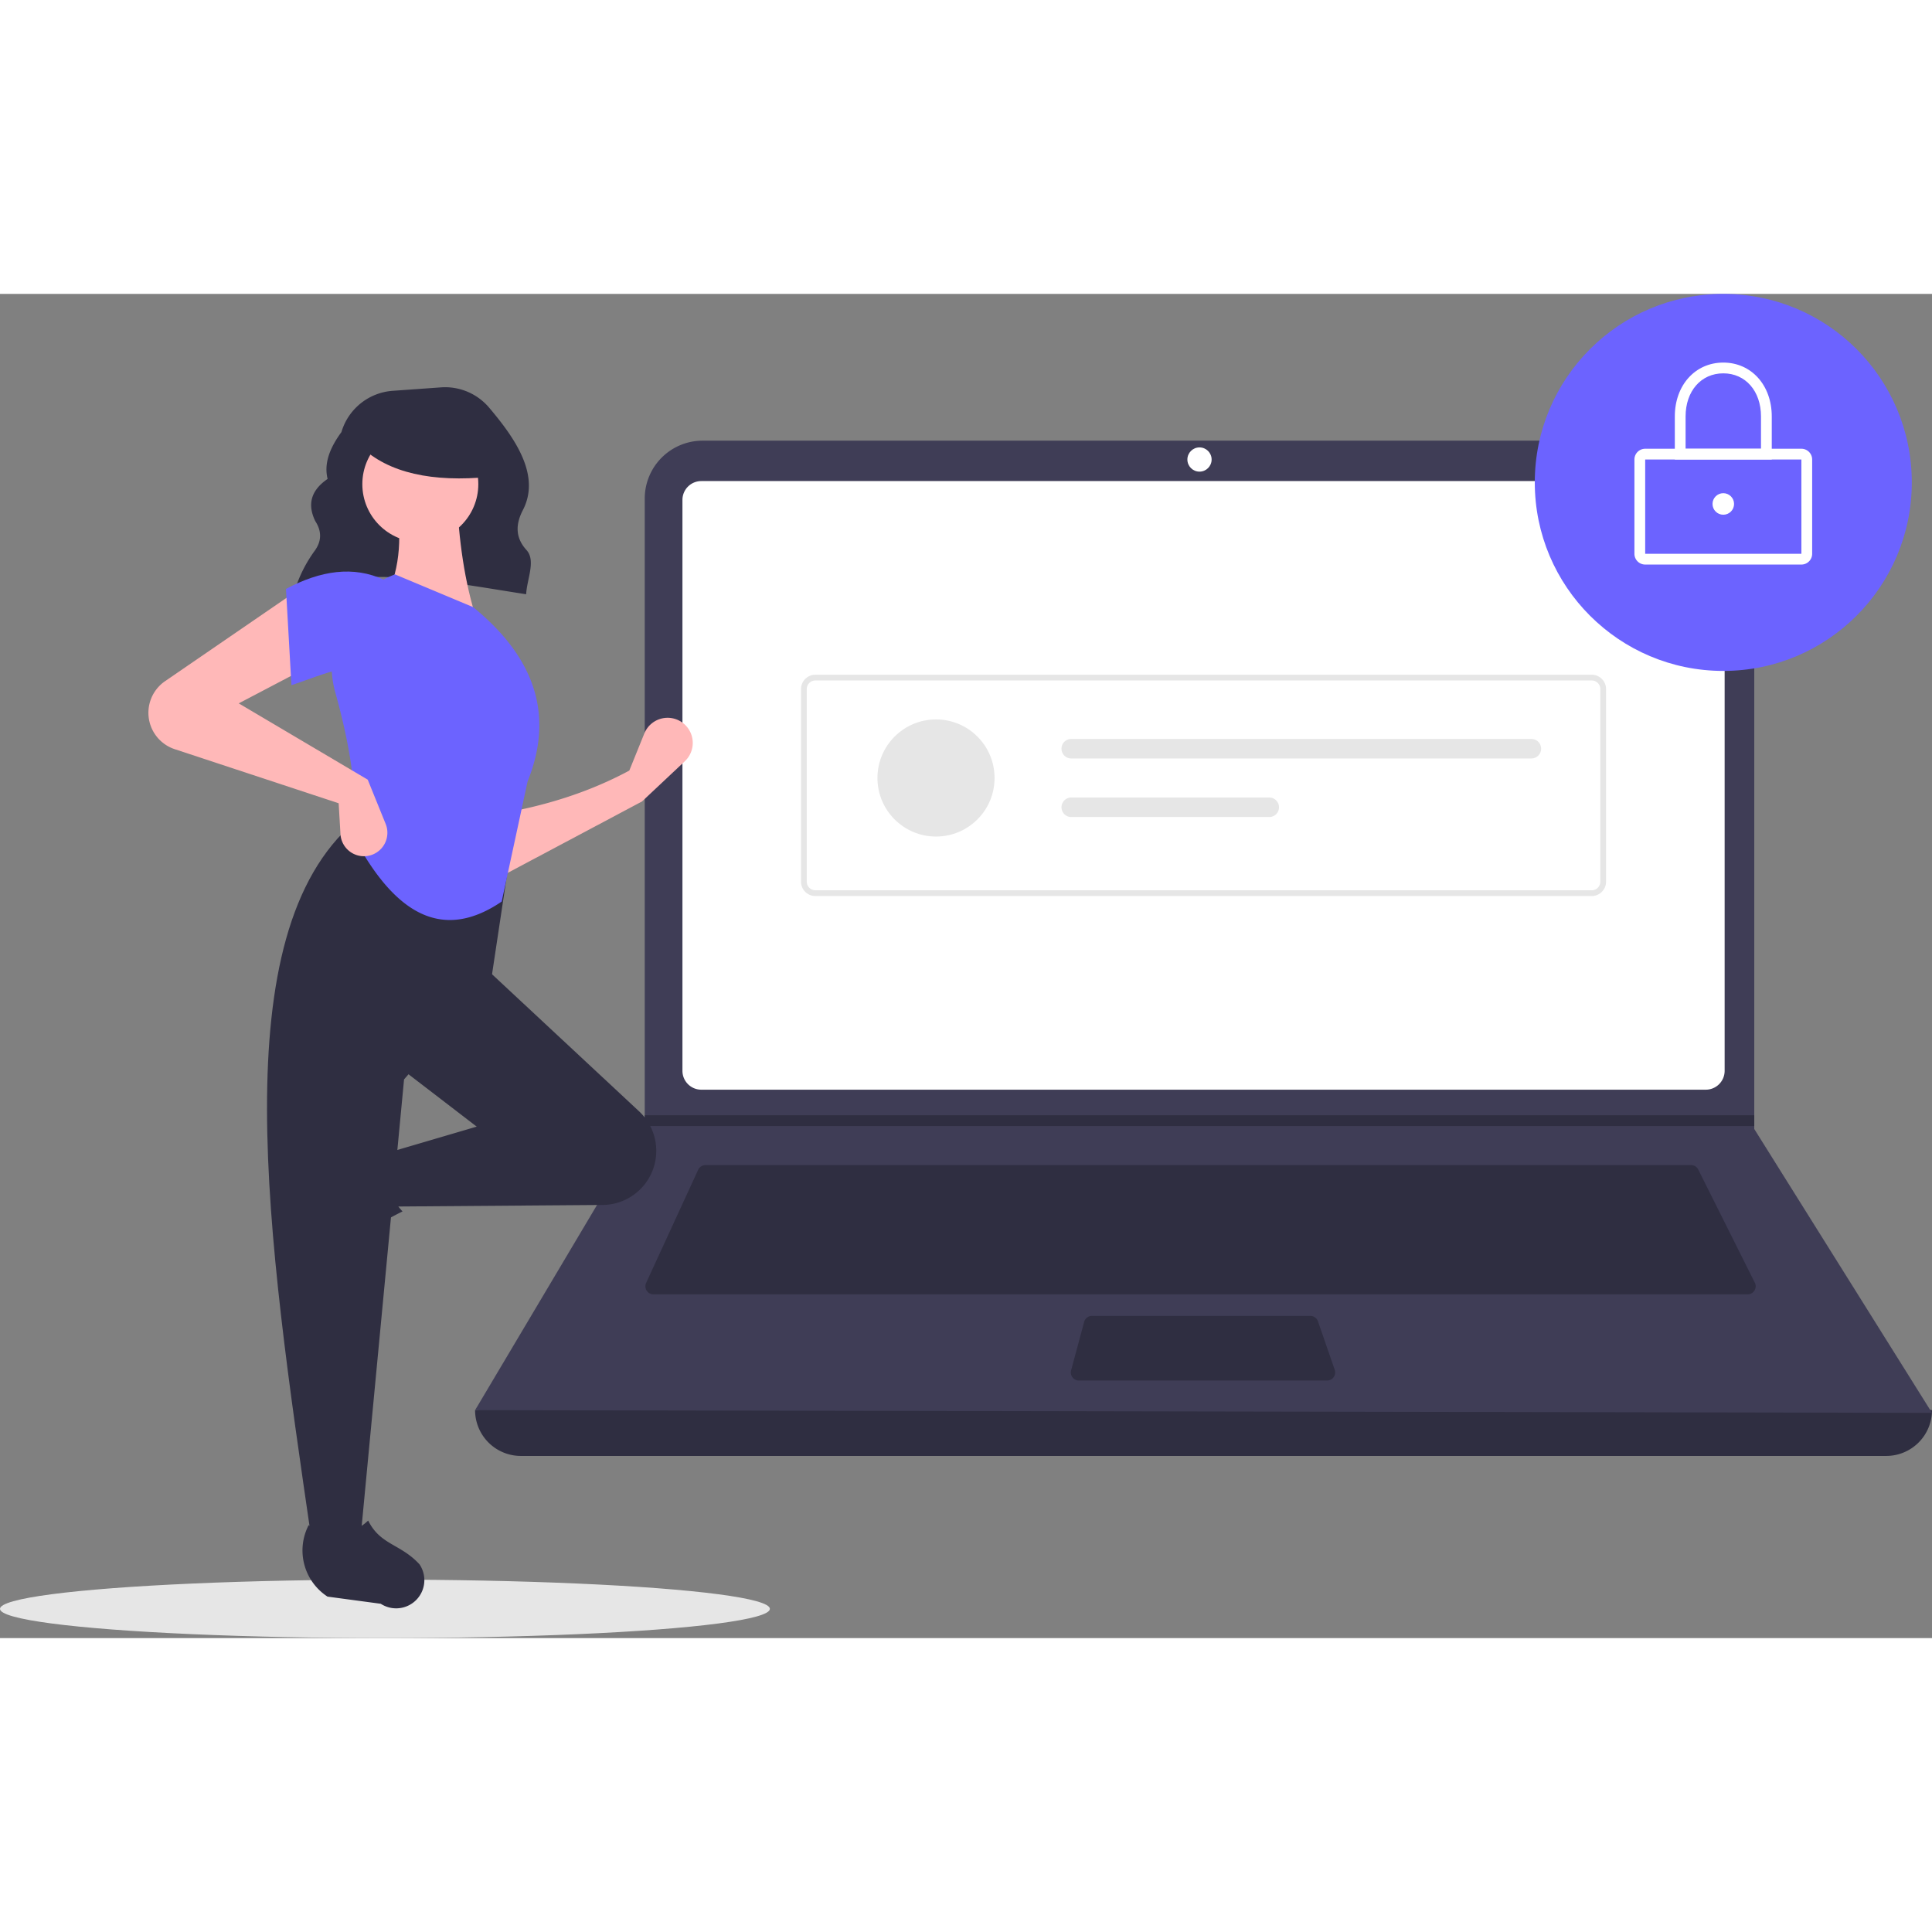 <svg id="a5c16198-98a1-478b-8909-43624583dcf2" data-name="Layer 1" xmlns="http://www.w3.org/2000/svg" width="500" height="500" viewBox="0 0 793 551.732"><rect x="0" y="0" width="793" height="551.732" fill="#808080" stroke="none"/><ellipse cx="158" cy="539.732" rx="158" ry="12" fill="#e6e6e6"/><path d="M324.272,296.554c27.497-11.695,61.744-4.285,95.191.858.311-6.228,4.084-13.808.132-18.153-4.801-5.279-4.359-10.825-1.47-16.404,7.388-14.265-3.197-29.444-13.884-42.065a23.669,23.669,0,0,0-19.755-8.292l-19.797,1.414A23.709,23.709,0,0,0,343.635,230.859v0c-4.727,6.429-7.257,12.841-5.664,19.219-7.081,4.839-8.27,10.68-5.089,17.264,2.698,4.146,2.669,8.182-.123,12.106a55.891,55.891,0,0,0-8.31,16.506Z" transform="translate(-203.5 -174.134)" fill="#2f2e41"/><path d="M977.709,651.097H417.291A18.791,18.791,0,0,1,398.5,632.306h0q304.727-35.415,598,0h0A18.791,18.791,0,0,1,977.709,651.097Z" transform="translate(-203.5 -174.134)" fill="#2f2e41"/><path d="M996.5,633.412l-598-1.105,69.306-116.616.332-.553V258.131a23.752,23.752,0,0,1,23.754-23.754H899.792a23.752,23.752,0,0,1,23.754,23.754V516.906Z" transform="translate(-203.5 -174.134)" fill="#3f3d56"/><path d="M491.35,250.957a7.746,7.746,0,0,0-7.738,7.738V493.031a7.747,7.747,0,0,0,7.738,7.738H903.65a7.747,7.747,0,0,0,7.738-7.738V258.694a7.747,7.747,0,0,0-7.738-7.738Z" transform="translate(-203.5 -174.134)" fill="#fff"/><path d="M493.078,531.718a3.325,3.325,0,0,0-3.013,1.93l-21.355,46.425a3.316,3.316,0,0,0,3.012,4.702H920.814a3.316,3.316,0,0,0,2.965-4.799L900.567,533.551a3.299,3.299,0,0,0-2.965-1.833Z" transform="translate(-203.5 -174.134)" fill="#2f2e41"/><circle cx="492.342" cy="67.98" r="4.974" fill="#fff"/><path d="M651.7,593.619a3.321,3.321,0,0,0-3.202,2.454l-5.357,19.896a3.316,3.316,0,0,0,3.202,4.179h101.874a3.315,3.315,0,0,0,3.133-4.401l-6.887-19.896a3.318,3.318,0,0,0-3.134-2.231Z" transform="translate(-203.5 -174.134)" fill="#2f2e41"/><polygon points="720.046 337.135 720.046 341.556 264.306 341.556 264.649 341.004 264.649 337.135 720.046 337.135" fill="#2f2e41"/><circle cx="707.335" cy="77.375" r="77.375" fill="#6c63ff"/><path d="M942.89,285.223H878.779a4.426,4.426,0,0,1-4.421-4.421V242.114a4.426,4.426,0,0,1,4.421-4.421H942.89a4.426,4.426,0,0,1,4.421,4.421v38.688A4.426,4.426,0,0,1,942.89,285.223Zm-64.111-43.109v38.688h64.114L942.89,242.114Z" transform="translate(-203.5 -174.134)" fill="#fff"/><path d="M930.731,242.114h-39.793V224.428c0-12.81,8.368-22.107,19.896-22.107s19.896,9.297,19.896,22.107Zm-35.372-4.421h30.95V224.428c0-10.413-6.363-17.686-15.475-17.686s-15.475,7.273-15.475,17.686Z" transform="translate(-203.5 -174.134)" fill="#fff"/><circle cx="707.335" cy="86.218" r="4.421" fill="#fff"/><path d="M856.82,421.284H538.18a5.908,5.908,0,0,1-5.901-5.901V336.342a5.908,5.908,0,0,1,5.901-5.901H856.82a5.908,5.908,0,0,1,5.901,5.901V415.383A5.908,5.908,0,0,1,856.82,421.284Zm-318.64-88.482a3.544,3.544,0,0,0-3.54,3.54V415.383a3.544,3.544,0,0,0,3.54,3.54H856.82a3.544,3.544,0,0,0,3.54-3.54V336.342a3.544,3.544,0,0,0-3.54-3.54Z" transform="translate(-203.5 -174.134)" fill="#e6e6e6"/><circle cx="384.19" cy="198.695" r="24.036" fill="#e6e6e6"/><path d="M643.203,356.805a4.006,4.006,0,1,0,0,8.012H832.061a4.006,4.006,0,0,0,0-8.012Z" transform="translate(-203.5 -174.134)" fill="#e6e6e6"/><path d="M643.203,380.842a4.006,4.006,0,1,0,0,8.012H724.469a4.006,4.006,0,1,0,0-8.012Z" transform="translate(-203.5 -174.134)" fill="#e6e6e6"/><path d="M467.022,382.462,408.119,413.778l-.746-26.096c19.226-3.209,37.517-8.797,54.429-17.895l6.16-15.22a10.318,10.318,0,0,1,17.536-2.678l0,0a10.318,10.318,0,0,1-.908,14.069Z" transform="translate(-203.5 -174.134)" fill="#ffb8b8"/><path d="M323.098,563.267v0a11.574,11.574,0,0,1,1.469-9.363l12.939-19.858a22.612,22.612,0,0,1,29.335-7.739h0c-5.438,9.256-4.68,17.377,1.878,24.434a117.631,117.631,0,0,0-27.936,19.045A11.574,11.574,0,0,1,323.098,563.267Z" transform="translate(-203.5 -174.134)" fill="#2f2e41"/><path d="M469.705,537.303l0,0a22.203,22.203,0,0,1-18.871,10.779l-85.96.651-3.728-21.623,38.026-11.184-32.061-24.605L402.154,450.313l63.65,59.324A22.203,22.203,0,0,1,469.705,537.303Z" transform="translate(-203.5 -174.134)" fill="#2f2e41"/><path d="M351.453,685.179H331.321c-18.075-123.898-36.474-248.142,17.895-294.515l64.122,10.439L405.136,455.532l-35.789,41.008Z" transform="translate(-203.5 -174.134)" fill="#2f2e41"/><path d="M369.149,713.246h0a11.574,11.574,0,0,1-9.363-1.469l-21.859-2.938a22.612,22.612,0,0,1-7.741-29.335v0c9.257,5.437,17.377,4.679,24.434-1.879,4.986,10.067,13.201,9.453,21.047,17.935A11.574,11.574,0,0,1,369.149,713.246Z" transform="translate(-203.5 -174.134)" fill="#2f2e41"/><path d="M399.172,307.902l-37.28-8.947c6.192-12.674,6.702-26.776,3.728-41.754l25.351-.746C391.764,275.08,394.167,292.481,399.172,307.902Z" transform="translate(-203.5 -174.134)" fill="#ffb8b8"/><path d="M409.418,423.552c-27.139,18.493-46.314.633-60.947-26.923,2.033-16.862-1.259-37.041-7.357-58.966a40.138,40.138,0,0,1,24.506-48.401h0l32.061,13.421c27.224,22.19,32.582,46.227,22.368,71.578Z" transform="translate(-203.5 -174.134)" fill="#6c63ff"/><path d="M331.321,326.542,301.497,342.2l52.938,31.316,7.366,18.17a9.637,9.637,0,0,1-5.789,12.731h0a9.637,9.637,0,0,1-12.762-8.544l-.745-12.663-67.284-22.204a15.733,15.733,0,0,1-9.873-9.611v0a15.733,15.733,0,0,1,5.903-18.303l54.105-37.118Z" transform="translate(-203.5 -174.134)" fill="#ffb8b8"/><path d="M361.146,329.524c-12.439-5.451-23.749.47-38.026,5.219l-2.237-39.517c14.176-7.556,27.692-9.593,40.263-3.728Z" transform="translate(-203.5 -174.134)" fill="#6c63ff"/><circle cx="172.525" cy="78.093" r="23.802" fill="#ffb8b8"/><path d="M404.5,249.224c-23.566,2.308-41.523-1.546-53-12.52v-8.838h51Z" transform="translate(-203.5 -174.134)" fill="#2f2e41"/></svg>